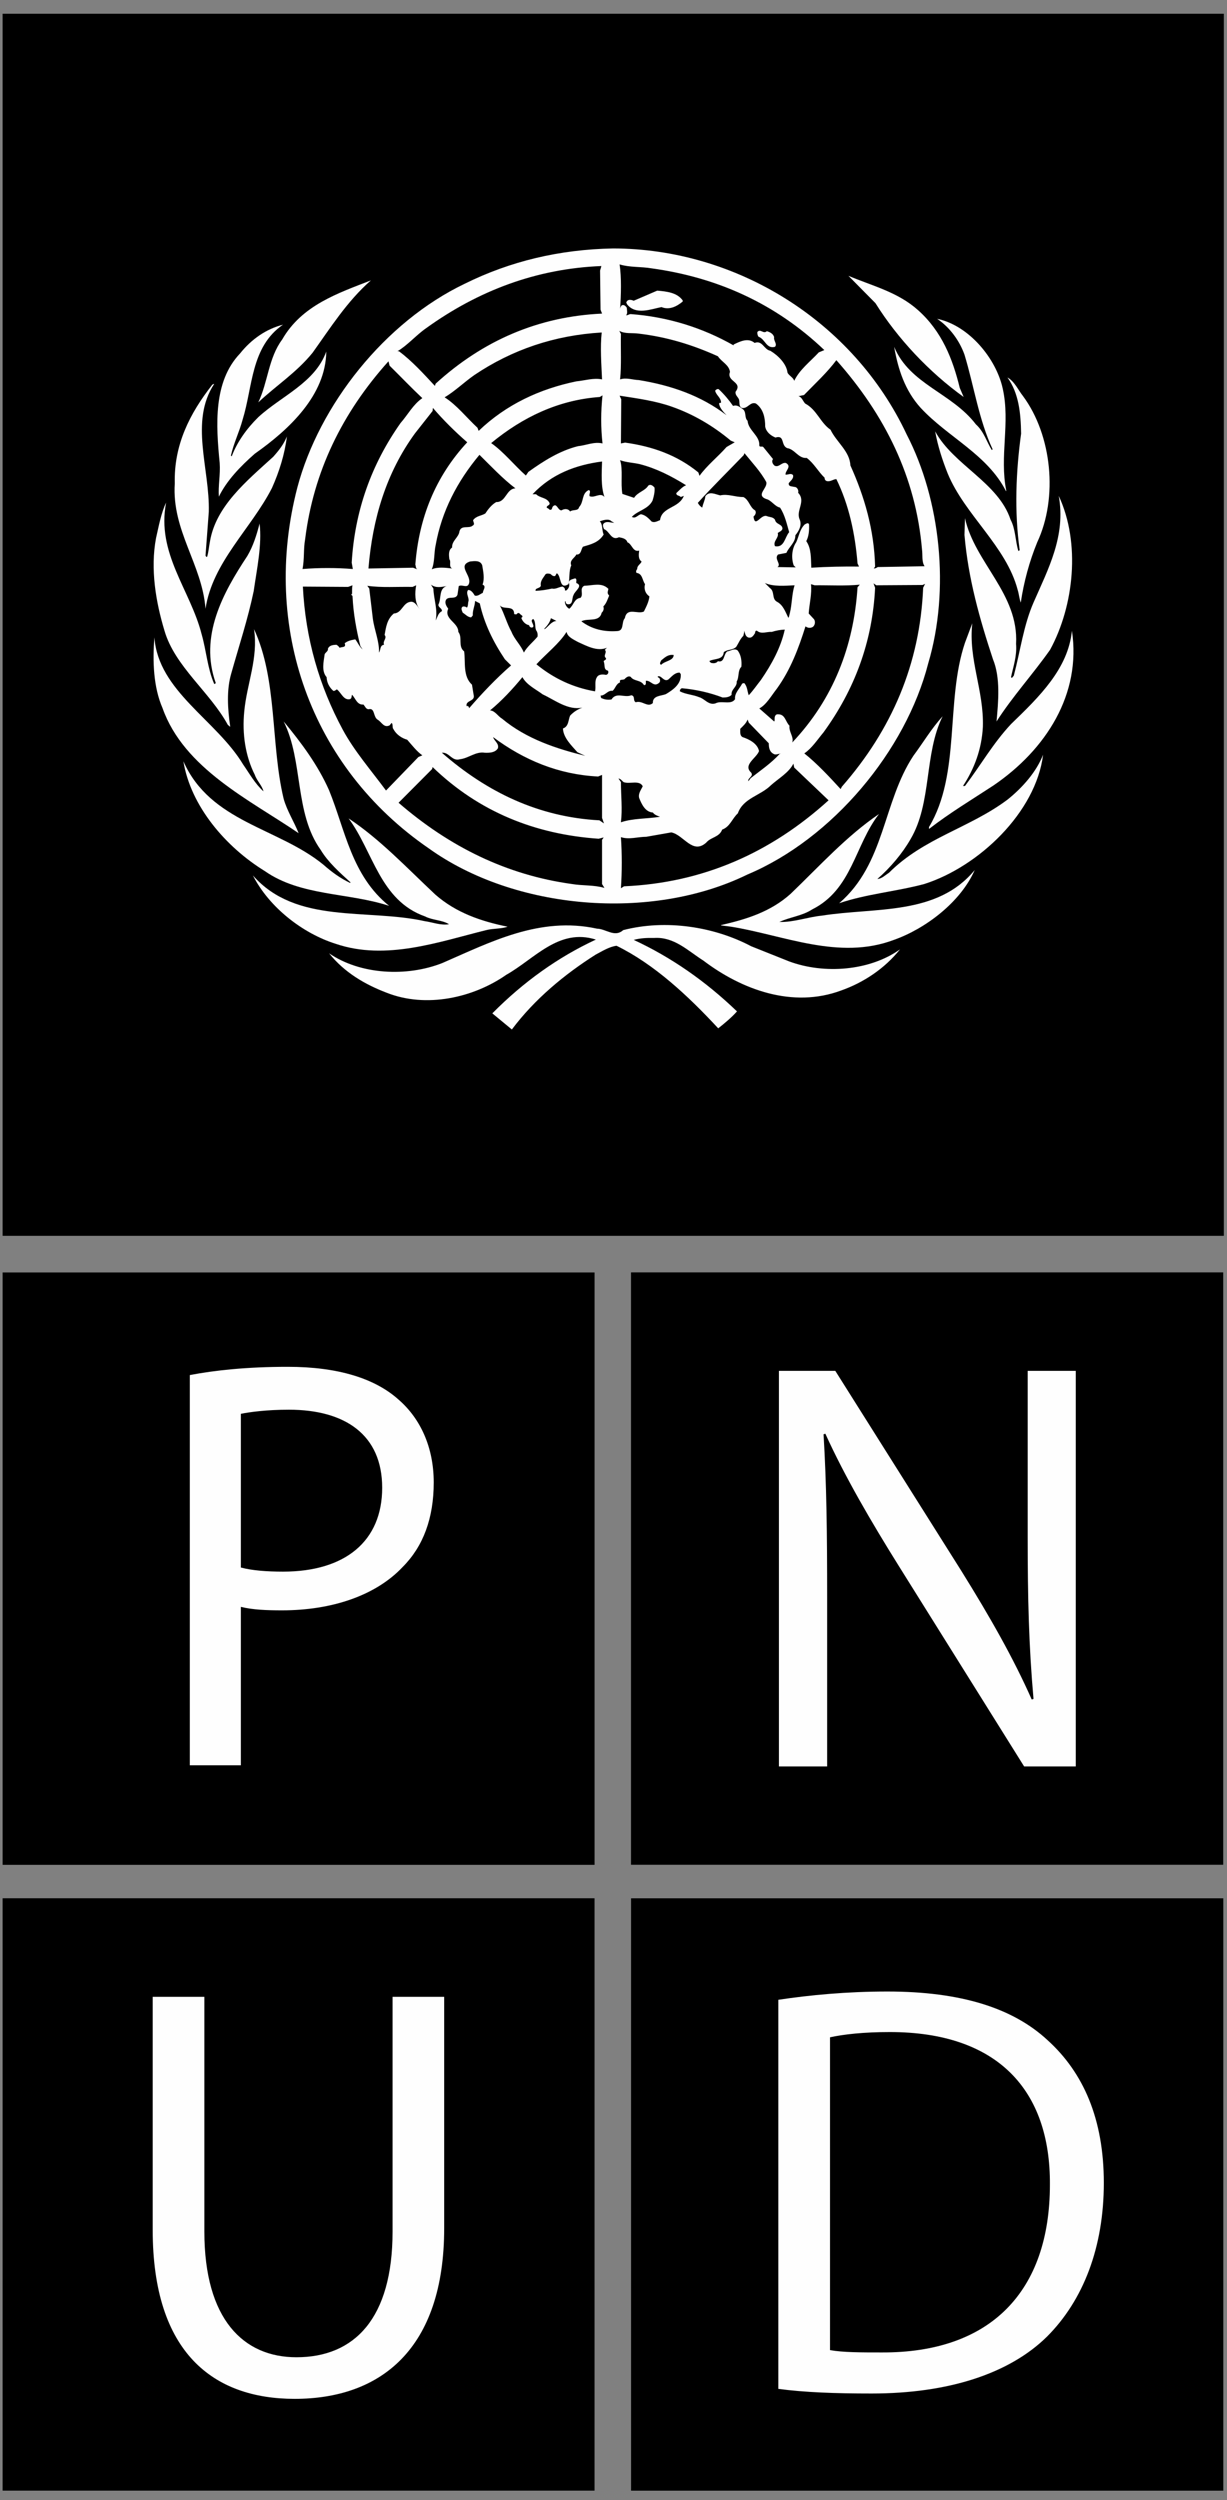 <?xml version="1.0" encoding="UTF-8"?>
<svg width="83px" height="169px" viewBox="0 0 83 169" version="1.1" xmlns="http://www.w3.org/2000/svg" xmlns:xlink="http://www.w3.org/1999/xlink">
    <rect x="0" y="0" width="83" height="169" fill="#808080" stroke="none"/>
    <!-- Generator: Sketch 55.2 (78181) - https://sketchapp.com -->
    <title>Page 1 Copy</title>
    <desc>Created with Sketch.</desc>
    <g id="Page-1" stroke="none" stroke-width="1" fill="none" fill-rule="evenodd">
        <g id="PNUD-Logo" transform="translate(-278, -29)">
            <g id="Page-1-Copy" transform="translate(278, 29)">
                <polygon id="Fill-1" fill="#000" points="0.178 126.054 40.22 126.054 40.22 86.012 0.178 86.012"></polygon>
                <g id="Group-30" transform="translate(0, 0.09)">
                    <path d="M25.853,100.476 C25.853,96.901 23.354,95.199 19.543,95.199 C18.038,95.199 16.888,95.357 16.293,95.478 L16.293,105.867 C17.044,106.068 18.038,106.145 19.147,106.145 C23.354,106.145 25.853,104.085 25.853,100.476 Z M29.34,100.115 C29.34,102.533 28.63,104.436 27.239,105.83 C25.416,107.766 22.441,108.762 19.073,108.762 C18.038,108.762 17.088,108.724 16.293,108.526 L16.293,119.235 L12.84,119.235 L12.84,92.858 C14.509,92.54 16.69,92.3 19.465,92.3 C22.881,92.3 25.377,93.093 26.964,94.52 C28.43,95.789 29.34,97.731 29.34,100.115 Z" id="Fill-2" fill="#FEFEFE"></path>
                    <polygon id="Fill-4" fill="#000" points="42.684 125.959 82.744 125.959 82.744 85.917 42.684 85.917"></polygon>
                    <path d="M55.952,119.313 L55.952,107.885 C55.952,103.44 55.912,100.234 55.709,96.86 L55.831,96.822 C57.142,99.712 58.928,102.768 60.789,105.746 L69.277,119.313 L72.77,119.313 L72.77,92.574 L69.517,92.574 L69.517,103.802 C69.517,107.927 69.595,111.18 69.912,114.75 L69.79,114.787 C68.56,112.01 66.982,109.232 65.033,106.101 L56.504,92.574 L52.69,92.574 L52.69,119.313 L55.952,119.313 Z" id="Fill-6" fill="#FEFEFE"></path>
                    <polygon id="Fill-7" fill="#000" points="0.177 168.265 40.218 168.265 40.218 128.223 0.177 128.223"></polygon>
                    <path d="M10.329,134.886 L10.329,150.638 C10.329,158.971 14.456,162.061 19.932,162.061 C25.72,162.061 30.047,158.725 30.047,150.521 L30.047,134.886 L26.555,134.886 L26.555,150.753 C26.555,156.629 23.976,159.249 20.052,159.249 C16.48,159.249 13.824,156.703 13.824,150.753 L13.824,134.886 L10.329,134.886 Z" id="Fill-8" fill="#FEFEFE"></path>
                    <polygon id="Fill-9" fill="#000" points="42.688 168.267 82.749 168.267 82.749 128.226 42.688 128.226"></polygon>
                    <path d="M71.021,147.579 C71.061,141.194 67.488,137.267 60.191,137.267 C58.407,137.267 57.059,137.423 56.146,137.622 L56.146,158.766 C57.014,158.924 58.282,158.924 59.635,158.924 C67.013,158.963 71.021,154.798 71.021,147.579 M74.668,147.461 C74.668,151.821 73.28,155.396 70.825,157.854 C68.281,160.357 64.157,161.7 58.961,161.7 C56.462,161.7 54.437,161.624 52.65,161.387 L52.65,135.086 C54.796,134.764 57.295,134.527 60.031,134.527 C64.992,134.527 68.519,135.64 70.866,137.819 C73.28,140.005 74.668,143.137 74.668,147.461" id="Fill-10" fill="#FEFEFE"></path>
                    <polygon id="Fill-11" fill="#000" points="0.177 83.446 82.786 83.446 82.786 0.839 0.177 0.839"></polygon>
                    <path d="M62.52,59.666 C60.628,60.172 58.603,60.338 56.764,60.965 C59.878,58.29 59.705,54.15 61.784,51 C62.446,50.11 62.994,49.174 63.765,48.325 C62.501,50.869 63.05,54.161 61.597,56.627 C61.036,57.607 60.232,58.554 59.351,59.324 C59.639,59.314 59.891,59.061 60.143,58.896 C62.509,56.539 65.594,55.878 68.149,53.963 C69.172,53.148 70.108,52.08 70.56,50.924 C70.074,54.833 66.189,58.5 62.52,59.666" id="Fill-12" fill="#FEFEFE"></path>
                    <path d="M71.033,43.832 C69.878,45.474 68.479,47.005 67.41,48.679 C67.531,47.356 67.687,45.728 67.169,44.472 C66.276,41.775 65.496,39.032 65.242,36.072 L65.275,34.936 C65.945,37.964 68.92,40.046 68.732,43.438 C68.798,44.262 68.544,44.956 68.391,45.683 L68.446,45.738 L68.578,45.584 C69.019,43.921 69.239,42.17 69.921,40.619 C70.9,38.383 72.113,36.126 71.618,33.429 C73.104,36.611 72.652,40.86 71.033,43.832" id="Fill-13" fill="#FEFEFE"></path>
                    <path d="M69.206,26.69 C71.155,29.332 71.583,33.539 70.162,36.567 C69.635,37.855 69.261,39.221 69.05,40.641 C68.953,40.399 68.93,40.068 68.843,39.792 C68.07,36.831 65.262,34.717 64.108,31.919 C63.745,31.006 63.436,30.059 63.259,29.068 C64.495,31.347 67.531,32.526 68.359,35.037 C68.7,35.674 68.677,36.466 68.885,37.15 C68.93,37.15 68.974,37.118 68.974,37.073 C68.611,34.486 68.722,31.777 69.073,29.222 C69.05,27.835 68.919,26.492 68.148,25.423 C68.645,25.71 68.865,26.262 69.206,26.69" id="Fill-14" fill="#FEFEFE"></path>
                    <path d="M67.831,26.184 C68.348,28.495 67.599,30.754 68.071,33.087 L68.05,33.11 C66.793,30.632 64.119,29.464 62.28,27.482 C61.212,26.304 60.75,24.873 60.485,23.355 C61.541,25.897 64.382,26.458 66.013,28.594 C66.565,29.09 66.74,29.773 67.092,30.335 L67.145,30.279 C66.209,28.276 65.891,26.019 65.242,23.882 C64.911,22.957 64.262,22.044 63.393,21.46 C65.528,21.9 67.388,24.136 67.831,26.184" id="Fill-15" fill="#FEFEFE"></path>
                    <path d="M62.103,20.877 C63.721,22.318 64.449,24.19 64.922,26.128 L65.187,26.745 C62.842,25.061 60.717,22.793 59.22,20.403 L57.391,18.553 C58.998,19.236 60.728,19.643 62.103,20.877" id="Fill-16" fill="#FEFEFE"></path>
                    <path d="M25.09,18.862 C23.471,20.282 22.348,22.077 21.147,23.75 C20.069,25.083 18.692,25.963 17.471,27.109 C18.13,25.743 18.154,24.113 19.089,22.859 C20.421,20.535 22.888,19.721 25.09,18.862" id="Fill-17" fill="#FEFEFE"></path>
                    <path d="M16.236,23.805 C17.019,22.825 18.021,22.142 19.144,21.856 C16.963,23.355 17.106,26.041 16.412,28.276 C16.192,29.101 15.809,29.861 15.619,30.709 L15.675,30.753 C16.038,29.795 16.677,28.892 17.471,28.11 C19.022,26.678 21.313,25.787 22.071,23.673 C22.038,26.613 19.584,28.926 17.238,30.577 C16.269,31.424 15.334,32.394 14.805,33.483 C14.75,32.745 14.917,31.997 14.861,31.204 C14.607,28.639 14.421,25.71 16.236,23.805" id="Fill-18" fill="#FEFEFE"></path>
                    <path d="M11.823,32.581 C11.756,29.982 12.836,27.857 14.355,25.92 C14.399,25.897 14.432,25.853 14.487,25.864 C12.813,28.408 14.201,31.612 14.124,34.507 L13.902,37.47 C13.935,37.491 13.935,37.58 14.011,37.546 C14.111,37.216 14.134,36.863 14.201,36.522 C14.595,34.133 16.668,32.438 18.483,30.786 C18.868,30.357 19.21,29.916 19.407,29.41 C19.264,30.599 18.889,31.799 18.395,32.9 C16.986,35.652 14.376,37.909 13.902,41.059 C13.67,38.042 11.612,35.785 11.823,32.581" id="Fill-19" fill="#FEFEFE"></path>
                    <path d="M10.555,36.28 C10.743,35.466 10.886,34.629 11.238,33.88 C10.567,37.314 12.88,39.793 13.638,42.777 C13.957,43.889 14.035,45.089 14.487,46.135 C14.53,46.157 14.564,46.113 14.595,46.08 C13.462,42.908 15.093,39.968 16.731,37.491 C17.128,36.819 17.36,36.071 17.559,35.299 C17.734,36.732 17.372,38.383 17.161,39.87 C16.765,41.764 16.17,43.558 15.653,45.397 C15.311,46.542 15.4,47.84 15.575,49.041 L15.412,48.91 C14.211,46.697 11.832,44.968 11.127,42.545 C10.545,40.619 10.158,38.383 10.555,36.28" id="Fill-20" fill="#FEFEFE"></path>
                    <path d="M10.445,42.997 C10.71,46.641 14.63,48.567 16.446,51.585 C16.877,52.202 17.249,52.884 17.822,53.402 C17.734,53.015 17.372,52.685 17.239,52.289 C16.601,51.024 16.369,49.515 16.524,47.985 C16.7,46.123 17.48,44.394 17.183,42.436 C18.781,45.881 18.296,50.175 19.188,53.908 C19.418,54.723 19.892,55.449 20.201,56.231 C16.92,53.995 12.449,51.871 10.995,47.776 C10.38,46.366 10.312,44.615 10.445,42.997" id="Fill-21" fill="#FEFEFE"></path>
                    <path d="M12.404,51.365 C14.234,55.503 18.812,55.846 21.886,58.367 C22.447,58.863 23.041,59.291 23.68,59.59 L23.713,59.556 C23.008,58.917 22.192,58.191 21.697,57.365 C19.902,54.867 20.531,51.365 19.188,48.678 C20.41,50.143 21.521,51.661 22.258,53.324 C23.361,56.033 23.779,59.095 26.322,61.142 C23.57,60.239 20.345,60.492 17.921,58.796 C15.268,57.166 12.9,54.404 12.404,51.365" id="Fill-22" fill="#FEFEFE"></path>
                    <path d="M17.106,59.083 C20.034,62.418 24.826,61.306 28.734,62.177 C29.283,62.254 29.791,62.473 30.374,62.386 C29.911,62.089 29.263,62.122 28.757,61.857 C25.694,60.779 25.244,57.465 23.581,55.23 C25.706,56.639 27.49,58.544 29.449,60.381 C30.859,61.616 32.554,62.188 34.337,62.551 C33.908,62.705 33.346,62.662 32.884,62.783 C29.68,63.575 26.112,64.864 22.71,63.708 C20.498,63.013 18.218,61.264 17.106,59.083" id="Fill-23" fill="#FEFEFE"></path>
                    <path d="M56.917,66.856 C53.615,68.09 50.163,66.801 47.58,64.842 C46.532,64.18 45.606,63.223 44.251,63.311 C43.763,63.301 43.29,63.323 42.87,63.443 C45.385,64.61 47.713,66.217 49.853,68.276 C49.49,68.685 49.027,69.07 48.584,69.421 C46.532,67.209 44.251,65.083 41.705,63.839 C41.208,63.905 40.736,64.204 40.283,64.445 C38.214,65.755 36.165,67.44 34.625,69.499 L33.303,68.408 C35.418,66.273 37.752,64.61 40.308,63.421 C37.797,62.628 36.156,64.73 34.251,65.8 C32.028,67.352 28.834,68.078 26.147,67.011 C24.703,66.46 23.305,65.656 22.259,64.347 C24.373,65.8 27.523,65.954 29.923,65.006 C33.15,63.608 36.495,61.837 40.384,62.683 C40.989,62.694 41.584,63.301 42.155,62.782 C45.044,62.034 48.319,62.551 50.812,63.872 L53.383,64.897 C55.762,65.777 58.844,65.536 60.882,64.081 C59.835,65.392 58.406,66.328 56.917,66.856" id="Fill-24" fill="#FEFEFE"></path>
                    <path d="M60.463,63.443 C56.753,64.841 53.018,63.123 49.456,62.551 L48.773,62.463 L48.773,62.441 C50.471,62.056 52.125,61.549 53.483,60.327 C55.477,58.412 57.248,56.44 59.461,54.932 C57.821,57.036 57.645,60.03 54.936,61.384 C54.265,61.824 53.416,61.901 52.721,62.232 C53.713,62.254 54.615,61.901 55.597,61.802 C59.231,61.23 63.393,61.814 65.935,58.719 C64.99,60.877 62.62,62.683 60.463,63.443" id="Fill-25" fill="#FEFEFE"></path>
                    <path d="M67.201,53.005 C65.737,53.963 64.251,54.854 62.842,55.944 L62.842,55.812 C65.001,52.223 63.943,47.302 65.275,43.36 L65.77,42.038 C65.496,44.495 66.564,46.575 66.486,49.042 C66.408,50.528 65.924,51.848 65.142,53.038 L65.275,53.038 C66.33,51.651 67.158,50.175 68.391,48.854 C70.308,47.005 72.256,45.11 72.51,42.545 C73.158,46.829 70.757,50.583 67.201,53.005" id="Fill-26" fill="#FEFEFE"></path>
                    <path d="M62.446,39.638 C62.235,44.791 60.32,49.24 56.95,53.083 L56.863,53.248 C56.17,52.488 55.245,51.496 54.407,50.836 C54.915,50.495 55.299,49.9 55.705,49.416 C57.797,46.542 59.02,43.305 59.196,39.638 L59.088,39.341 L59.274,39.473 L62.413,39.452 L62.577,39.375 L62.446,39.638 Z M42.212,59.82 L42.002,59.952 C42.079,58.829 42.079,57.618 42.002,56.496 C42.552,56.682 43.136,56.473 43.72,56.473 L45.409,56.176 C46.248,56.341 46.842,57.695 47.769,56.87 C48.089,56.484 48.651,56.516 48.851,55.988 C49.389,55.791 49.522,55.241 49.911,54.889 C50.273,53.853 51.443,53.699 52.157,52.982 C52.677,52.521 53.362,52.136 53.67,51.529 L53.724,51.793 L56.048,54.007 C52.113,57.575 47.526,59.59 42.212,59.82 L42.212,59.82 Z M42.177,52.775 C42.575,52.939 43.258,52.609 43.478,53.06 C43.355,53.314 43.159,53.555 43.237,53.853 C43.4,54.261 43.644,54.8 44.162,54.833 C44.295,55.008 44.471,55.053 44.647,55.12 C43.764,55.262 42.816,55.218 42.002,55.493 C42.113,54.601 42.002,53.677 42.002,52.775 L41.837,52.532 C41.99,52.553 42.068,52.685 42.177,52.775 L42.177,52.775 Z M41.362,47.192 C41.12,47.225 40.924,47.203 40.725,47.115 C40.624,47.103 40.657,46.993 40.624,46.927 C40.944,46.938 41.099,46.553 41.439,46.609 C41.638,46.431 41.672,46.135 41.946,46.036 C41.857,45.75 42.212,45.936 42.287,45.772 C42.387,45.683 42.518,45.584 42.662,45.661 C42.882,45.981 43.335,45.848 43.556,46.212 C43.665,46.256 43.699,46.135 43.689,46.058 L43.689,45.926 C44.041,45.892 44.217,46.399 44.594,46.058 C44.681,45.981 44.658,45.814 44.594,45.739 C44.549,45.717 44.495,45.694 44.484,45.639 C44.736,45.518 44.89,46.024 45.199,45.848 C45.452,45.639 45.628,45.375 45.972,45.375 L46.048,45.474 C46.104,46.135 45.542,46.532 45.045,46.829 C44.725,46.961 44.141,46.915 44.162,47.434 C43.8,47.764 43.457,47.236 43.004,47.379 C42.793,47.269 42.993,46.961 42.705,46.905 C42.243,47.103 41.692,46.664 41.362,47.192 L41.362,47.192 Z M38.698,59.666 C34.271,59.061 30.396,57.144 26.961,54.172 L29.23,51.894 L29.263,51.76 C32.401,54.789 36.2,56.308 40.495,56.605 L40.835,56.516 L40.725,56.682 L40.725,59.666 L40.888,59.931 C40.206,59.721 39.403,59.787 38.698,59.666 L38.698,59.666 Z M23.183,49.228 C21.599,46.288 20.663,43.084 20.488,39.561 L23.547,39.583 L23.847,39.473 C23.801,39.638 23.822,39.848 23.813,40.09 L23.791,40.057 C23.703,40.124 23.856,40.156 23.847,40.221 C23.901,41.388 24.109,42.49 24.373,43.57 L24.528,43.811 C24.296,43.604 24.209,43.349 24.033,43.128 C23.779,43.172 23.505,43.227 23.316,43.394 C23.438,43.711 23.118,43.613 22.976,43.701 C22.932,43.625 22.843,43.536 22.755,43.492 C22.524,43.504 22.281,43.526 22.183,43.757 C22.215,43.921 22.028,43.998 21.962,44.131 C21.896,44.626 21.731,45.275 22.094,45.683 C22.105,46.047 22.281,46.376 22.545,46.608 C22.656,46.63 22.711,46.542 22.788,46.508 C23.084,46.729 23.239,47.269 23.679,47.17 C23.813,47.103 23.769,46.972 23.813,46.873 C24.045,47.103 24.153,47.577 24.582,47.533 C24.692,47.644 24.747,47.841 24.924,47.853 C25.386,47.731 25.22,48.38 25.562,48.567 C25.827,48.733 25.971,49.13 26.355,48.942 L26.488,48.777 C26.608,48.866 26.509,49.085 26.619,49.206 C26.807,49.559 27.182,49.813 27.545,49.911 C27.863,50.274 28.194,50.704 28.569,50.968 L28.305,51.079 L26.112,53.346 C25.111,51.992 23.967,50.68 23.183,49.228 L23.183,49.228 Z M20.641,36.358 C21.203,31.81 23.139,27.824 26.278,24.333 L26.355,24.63 C27.105,25.369 27.852,26.151 28.569,26.823 C27.951,27.241 27.588,27.945 27.094,28.507 C25.122,31.302 24,34.431 23.791,37.943 L23.868,38.373 C22.767,38.284 21.566,38.284 20.465,38.373 C20.598,37.701 20.521,37.018 20.641,36.358 L20.641,36.358 Z M28.834,22.088 C32.323,19.578 36.254,18.068 40.681,17.893 L40.592,18.2 L40.624,20.843 L40.725,21.108 C36.429,21.306 32.687,22.914 29.471,25.842 L29.417,25.995 C28.68,25.204 27.852,24.289 26.984,23.652 L26.885,23.652 C27.567,23.255 28.162,22.55 28.834,22.088 L28.834,22.088 Z M40.757,29.884 C40.184,29.75 39.645,30.016 39.094,30.07 C37.863,30.38 36.783,31.061 35.738,31.81 C35.683,31.898 35.626,31.976 35.571,32.053 C34.81,31.38 34.064,30.445 33.225,29.861 C35.351,28.109 37.775,26.944 40.572,26.745 L40.757,26.635 C40.639,27.703 40.639,28.848 40.757,29.884 L40.757,29.884 Z M39.887,33.451 C39.821,33.297 40.009,33.13 39.832,33.032 C39.326,33.263 39.514,33.825 39.172,34.188 C39.116,34.475 38.743,34.331 38.566,34.486 C38.433,34.277 38.169,34.287 37.983,34.409 C37.719,34.409 37.674,33.87 37.399,34.144 C37.322,34.233 37.365,34.431 37.158,34.353 C37.112,34.277 37.036,34.266 36.981,34.222 C36.969,34.056 37.257,34.079 37.158,33.88 C36.959,33.527 36.529,33.583 36.265,33.319 L36.023,33.319 C37.322,31.942 38.952,31.337 40.725,31.105 C40.702,31.898 40.639,32.789 40.888,33.506 C40.615,33.165 40.228,33.594 39.887,33.451 L39.887,33.451 Z M36.814,42.414 C37.013,42.215 37.201,41.972 37.267,41.697 L37.641,41.884 C37.3,41.906 37.112,42.249 36.849,42.436 L36.814,42.414 Z M40.361,45.717 C40.206,45.969 40.328,46.345 40.25,46.642 C38.786,46.388 37.465,45.781 36.286,44.813 C36.948,44.098 37.85,43.394 38.325,42.622 C38.391,42.975 38.808,43.14 39.094,43.305 C39.684,43.568 40.392,43.973 41.06,43.693 C41.005,43.734 40.964,43.797 40.912,43.832 C41.099,44.021 40.769,44.218 40.989,44.395 C41.033,44.538 40.846,44.517 40.835,44.626 C40.944,44.824 40.801,45.177 41.12,45.242 C41.199,45.353 41.12,45.518 40.989,45.528 C40.769,45.485 40.471,45.474 40.361,45.717 L40.361,45.717 Z M33.568,33.846 C33.259,34.023 33.017,34.331 32.83,34.618 C32.565,34.783 32.224,34.772 32.004,35.069 C32.004,35.189 32.147,35.344 31.983,35.432 C31.728,35.674 31.201,35.366 31.08,35.828 C31.033,36.236 30.552,36.466 30.583,36.919 C30.32,37.096 30.364,37.436 30.396,37.712 C30.539,37.887 30.331,38.207 30.583,38.339 C30.155,38.284 29.591,38.217 29.207,38.395 C29.417,37.899 29.351,37.282 29.471,36.753 C29.879,34.475 30.915,32.471 32.433,30.654 C33.194,31.403 34.007,32.272 34.867,32.921 C34.24,32.944 34.229,33.87 33.568,33.846 L33.568,33.846 Z M32.038,46.873 L31.927,46.19 C31.301,45.629 31.496,44.659 31.399,43.944 C30.958,43.591 31.311,43.018 31.002,42.622 C31.013,41.983 30.01,41.764 30.32,41.058 C30.198,40.883 30.045,40.652 30.187,40.431 C30.386,40.199 30.814,40.453 30.947,40.112 L31.033,39.528 C31.266,39.396 31.596,39.694 31.717,39.375 C31.939,38.824 30.902,38.152 31.795,37.865 C32.093,37.833 32.5,37.767 32.62,38.129 C32.687,38.548 32.796,39 32.642,39.43 C32.928,39.54 32.664,39.793 32.664,39.981 C32.488,40.057 32.323,40.232 32.113,40.166 C32.027,40.023 31.871,39.771 31.662,39.793 C31.496,40.023 31.728,40.266 31.695,40.53 C31.64,40.685 31.683,40.86 31.586,40.981 C31.509,40.926 31.433,40.895 31.321,40.905 C31.133,41.003 31.256,41.202 31.301,41.323 C31.496,41.445 31.64,41.631 31.871,41.642 L31.983,41.511 C31.958,41.158 32.125,40.883 32.136,40.53 L32.455,40.695 C32.752,42.06 33.369,43.305 34.152,44.473 L34.571,44.89 C33.568,45.76 32.588,46.795 31.74,47.775 L31.74,47.797 C31.728,47.754 31.695,47.577 31.563,47.644 C31.476,47.225 32.169,47.345 32.038,46.873 L32.038,46.873 Z M39.061,50.759 L39.59,51.001 C37.674,50.529 35.616,49.868 33.963,48.49 C33.679,48.325 33.49,47.951 33.149,47.93 C33.919,47.303 34.691,46.476 35.339,45.683 C35.626,46.212 36.242,46.497 36.716,46.85 C37.549,47.237 38.416,47.94 39.392,47.742 C39.089,47.853 38.809,48.022 38.566,48.282 C38.433,48.579 38.478,49.018 38.081,49.151 C38.103,49.779 38.665,50.308 39.061,50.759 L39.061,50.759 Z M35.792,42.171 C35.802,42.282 35.934,42.38 36.056,42.303 C36.177,42.139 35.792,41.851 36.077,41.753 C36.254,41.951 36.165,42.282 36.265,42.512 C36.354,42.633 36.385,42.776 36.364,42.942 C36.066,43.305 35.649,43.625 35.438,44.021 C35.24,43.526 34.8,43.128 34.602,42.622 C34.283,42.049 34.119,41.399 33.809,40.828 C34.074,41.158 34.78,40.783 34.78,41.411 C34.822,41.445 34.888,41.433 34.944,41.433 C35.031,41.334 35.042,41.323 35.153,41.379 C35.209,41.487 35.472,41.543 35.263,41.675 C35.339,41.906 35.538,42.126 35.792,42.171 L35.792,42.171 Z M40.725,25.556 C40.152,25.435 39.569,25.633 38.986,25.688 C36.529,26.195 34.251,27.241 32.378,29.036 L32.3,28.826 C31.563,28.143 30.893,27.284 30.077,26.768 C30.782,26.349 31.409,25.732 32.093,25.258 C34.647,23.542 37.509,22.572 40.702,22.385 C40.592,23.42 40.681,24.51 40.725,25.556 L40.725,25.556 Z M28.228,38.395 L27.94,38.284 L24.924,38.339 C25.199,34.971 26.125,31.876 28.073,29.201 L29.263,27.692 L29.283,27.482 C29.99,28.309 30.771,29.079 31.606,29.807 C29.438,32.141 28.338,34.937 28.095,38.075 C28.139,38.185 28.107,38.318 28.228,38.395 L28.228,38.395 Z M25.981,43.492 C25.682,43.526 25.761,43.855 25.639,44.02 C25.663,43.25 25.322,42.502 25.22,41.72 L24.979,39.694 L24.846,39.506 C25.815,39.649 26.885,39.561 27.909,39.583 L28.151,39.473 C28.061,39.958 28.039,40.662 28.393,41.092 C28.27,40.96 28.095,40.574 27.808,40.585 C27.248,40.619 27.204,41.356 26.642,41.379 C26.178,41.764 26.112,42.303 26.015,42.832 C26.213,43.041 25.859,43.25 25.981,43.492 L25.981,43.492 Z M29.317,39.694 L29.152,39.43 C29.483,39.671 29.825,39.594 30.209,39.528 C29.669,39.705 29.868,40.366 29.659,40.773 C29.626,40.971 29.923,41.026 29.89,41.224 C29.626,41.356 29.591,41.642 29.471,41.851 C29.626,41.114 29.339,40.421 29.317,39.694 L29.317,39.694 Z M40.856,55.569 L40.548,55.36 C36.452,55.141 32.951,53.467 29.89,50.792 C30.386,50.737 30.571,51.398 31.112,51.231 C31.707,51.165 32.169,50.692 32.796,50.792 C33.106,50.803 33.49,50.792 33.679,50.495 C33.776,50.166 33.425,49.998 33.358,49.735 C35.438,51.287 37.785,52.267 40.46,52.399 L40.725,52.289 L40.725,55.196 L40.856,55.569 Z M41.362,35.147 L41.548,35.245 C41.318,35.256 41.056,35.113 40.856,35.278 C40.725,35.378 40.812,35.553 40.856,35.674 C41.252,35.828 41.341,36.478 41.869,36.226 C42.09,36.269 42.364,36.313 42.442,36.567 C42.76,36.687 42.804,37.249 43.237,37.128 C43.213,37.337 43.148,37.701 43.4,37.865 C43.335,38.053 43.093,38.13 43.104,38.373 C43.048,38.438 42.993,38.548 43.06,38.637 C43.467,38.68 43.446,39.143 43.633,39.396 C43.543,39.715 43.656,40.046 43.93,40.221 C43.888,40.596 43.72,40.915 43.556,41.246 C43.126,41.455 42.418,40.926 42.266,41.697 C42.024,41.962 42.233,42.544 41.759,42.567 C40.856,42.633 40.019,42.436 39.326,41.906 C39.776,41.675 40.548,41.995 40.702,41.323 C40.823,41.224 40.867,41.048 40.812,40.905 C41.022,40.695 41.099,40.421 41.208,40.166 C41.044,40.003 41.12,39.914 41.155,39.715 C40.702,39.253 40.088,39.495 39.514,39.506 C39.172,39.705 39.501,40.079 39.27,40.321 C38.831,40.376 38.82,40.805 38.511,41.058 C38.335,40.981 38.203,40.74 38.214,40.563 L38.27,40.563 C38.247,40.652 38.302,40.728 38.379,40.751 C38.797,40.818 38.665,40.344 38.797,40.134 C38.864,39.87 39.481,39.506 38.986,39.319 C38.961,39.21 39.05,39.066 38.908,39 C38.754,39.066 38.499,39.066 38.478,39.297 C38.556,39.495 38.478,39.694 38.302,39.825 L38.214,39.825 C38.247,39.694 38.147,39.604 38.06,39.561 C37.806,39.573 37.598,39.759 37.343,39.694 C36.991,39.771 36.594,39.837 36.232,39.848 C36.188,39.638 36.518,39.705 36.585,39.506 C36.529,39.176 36.75,38.978 36.894,38.736 C36.981,38.648 37.146,38.68 37.247,38.713 C37.332,38.802 37.422,38.878 37.553,38.845 L37.663,38.658 C37.995,38.857 37.806,39.803 38.455,39.396 C38.556,38.989 38.468,38.504 38.644,38.129 C38.499,37.778 38.874,37.634 38.986,37.392 C39.326,37.425 39.293,37.041 39.436,36.864 C39.953,36.71 40.505,36.588 40.835,36.038 C40.702,35.762 40.79,35.366 40.572,35.147 C40.801,35.069 41.187,34.948 41.362,35.147 L41.362,35.147 Z M43.213,22.462 C45.144,22.693 46.853,23.221 48.563,23.993 C48.816,24.378 49.313,24.564 49.379,25.05 C49.126,25.721 50.273,25.71 49.756,26.393 C49.722,26.613 49.911,26.734 49.985,26.9 C50.052,27.087 49.954,27.374 50.175,27.482 C50.571,27.571 50.737,27.042 51.133,27.185 C51.65,27.559 51.761,28.176 51.761,28.749 C51.828,29.113 52.136,29.354 52.456,29.487 C53.107,29.288 52.799,30.016 53.251,30.202 C53.758,30.268 54.011,30.919 54.571,30.864 C55.069,31.238 55.343,31.788 55.783,32.206 C55.772,32.305 55.829,32.394 55.916,32.426 C56.181,32.493 56.346,32.305 56.575,32.294 C57.424,34.034 57.841,35.961 58.008,37.998 L58.108,38.207 C57.039,38.196 55.972,38.217 54.881,38.284 C54.849,37.657 54.893,36.996 54.54,36.489 C54.717,36.159 54.748,35.729 54.727,35.355 C54.66,35.189 54.515,35.334 54.441,35.355 C54.089,35.696 54.043,36.17 53.857,36.567 C53.559,36.996 53.516,37.645 53.691,38.13 L53.824,38.263 L52.591,38.24 C52.886,38.053 52.336,37.689 52.633,37.392 L53.196,37.282 C53.37,36.874 53.813,36.578 53.802,36.094 C54.043,35.796 54.265,35.411 54.089,35.013 C53.824,34.409 54.54,33.792 53.989,33.22 C54.043,33.054 53.924,32.812 53.724,32.823 C53.548,32.768 53.349,32.823 53.349,32.58 C53.45,32.426 53.703,32.272 53.646,32.031 C53.516,31.865 53.305,32.008 53.14,31.997 C53.097,31.732 53.592,31.447 53.162,31.204 C52.866,31.15 52.699,31.523 52.401,31.391 C52.269,31.282 52.171,31.095 52.291,30.941 L51.63,30.126 C51.563,30.049 51.376,30.169 51.363,30.016 C51.409,29.365 50.615,29.002 50.571,28.354 C50.328,28.133 50.525,27.725 50.206,27.538 C50.028,27.406 49.831,27.252 49.589,27.35 C49.313,26.954 48.993,26.569 48.616,26.216 C48.51,26.185 48.432,26.25 48.376,26.316 C48.432,26.624 48.795,26.8 48.773,27.142 C48.719,27.13 48.673,27.142 48.639,27.185 C48.685,27.505 48.94,27.758 49.147,27.978 C47.415,26.647 45.376,25.952 43.213,25.601 C42.793,25.589 42.364,25.413 41.946,25.556 C42.046,24.599 41.979,23.508 42.002,22.484 L41.892,22.275 C42.3,22.495 42.74,22.396 43.213,22.462 L43.213,22.462 Z M44.065,18.047 C48.475,18.653 52.436,20.403 55.762,23.574 L55.388,23.728 C54.782,24.378 54.078,24.906 53.724,25.655 C53.68,25.445 53.37,25.303 53.272,25.104 C53.206,24.498 52.623,23.926 52.104,23.618 C51.674,23.542 51.576,22.891 51.045,23.09 C50.604,22.716 50.052,22.991 49.623,23.2 L49.623,23.256 C47.526,22.066 45.188,21.328 42.662,21.141 C42.541,21.141 42.474,21.239 42.345,21.218 C42.474,21.13 42.408,20.865 42.397,20.711 C42.33,20.601 42.199,20.47 42.046,20.557 C41.99,20.634 41.946,20.723 41.946,20.822 C42.012,19.842 42.046,18.653 41.913,17.782 C42.585,17.992 43.355,17.926 44.065,18.047 L44.065,18.047 Z M46.126,46.431 C47.097,46.52 48.013,46.729 48.883,47.059 C49.103,47.059 49.346,47.037 49.49,46.873 C49.435,46.508 49.876,46.345 49.831,45.98 C50.019,45.673 49.886,45.242 50.15,44.979 C50.185,44.592 50.13,44.163 49.886,43.867 C49.644,43.711 49.422,43.911 49.191,43.944 C48.929,44.141 49.027,44.726 48.563,44.605 C48.452,44.758 48.243,44.758 48.089,44.714 C48.056,44.659 47.976,44.649 48.001,44.583 C48.332,44.416 48.917,44.527 48.959,43.998 C49.203,43.788 49.578,43.878 49.808,43.625 C49.974,43.36 50.052,43.128 50.284,42.886 C50.306,42.776 50.35,42.666 50.339,42.544 C50.404,42.7 50.404,42.909 50.604,42.997 C50.857,43.073 50.97,42.864 51.079,42.7 C51.068,42.611 51.133,42.479 51.233,42.567 C51.509,42.788 51.896,42.599 52.214,42.622 C52.488,42.534 52.788,42.479 53.086,42.467 C52.821,43.68 52.2,44.812 51.474,45.87 C51.202,46.212 50.956,46.575 50.649,46.905 C50.549,46.652 50.56,46.311 50.339,46.08 L50.206,46.114 C50.028,46.465 49.676,46.762 49.722,47.17 C49.457,47.587 48.795,47.236 48.397,47.456 C47.923,47.599 47.67,47.136 47.294,47.037 C46.875,46.86 46.391,46.85 45.993,46.642 C45.98,46.542 46.037,46.465 46.126,46.431 L46.126,46.431 Z M49.147,30.126 C48.563,30.786 47.813,31.38 47.318,32.074 L47.24,31.844 C45.795,30.665 44.118,30.082 42.287,29.828 L42.002,29.884 L42.024,26.9 L41.913,26.656 C43.126,26.844 44.351,27.009 45.464,27.406 C46.899,27.912 48.22,28.683 49.435,29.696 L49.7,29.807 L49.147,30.126 Z M53.748,39.473 C53.559,40.068 53.581,40.751 53.428,41.356 C53.396,41.455 53.396,41.577 53.329,41.675 C53.14,41.302 52.985,40.805 52.556,40.585 C52.191,40.387 52.423,39.891 52.082,39.661 L51.74,39.319 C52.325,39.573 53.086,39.506 53.748,39.473 L53.748,39.473 Z M51.818,33.638 C52.18,33.716 52.401,34.144 52.766,34.222 C53.097,34.728 53.218,35.312 53.383,35.883 C53.086,36.214 53.063,36.952 52.423,36.831 C52.269,36.478 52.711,36.269 52.61,35.94 C52.721,35.85 52.899,35.807 52.931,35.641 C52.907,35.312 52.488,35.378 52.423,35.037 C52.291,34.849 52.069,34.871 51.896,34.805 C51.474,34.607 51.079,35.652 50.97,34.828 C51.101,34.717 51.177,34.552 51.079,34.409 C50.714,34.21 50.682,33.703 50.284,33.506 C49.743,33.518 49.246,33.274 48.719,33.396 C48.376,33.319 47.976,33.088 47.714,33.451 C47.691,33.725 47.548,33.956 47.505,34.222 C47.383,34.155 47.272,34.034 47.205,33.901 C48.178,32.823 49.292,31.732 50.306,30.676 L50.36,30.543 C50.868,31.171 51.464,31.799 51.839,32.503 C51.926,32.921 51.112,33.362 51.818,33.638 L51.818,33.638 Z M45.574,44.186 C45.552,44.583 44.99,44.571 44.725,44.846 C44.571,44.791 44.693,44.637 44.725,44.55 C44.99,44.34 45.188,44.131 45.574,44.186 L45.574,44.186 Z M44.647,35.069 C44.471,35.135 44.282,35.256 44.086,35.169 C43.895,34.971 43.656,34.706 43.346,34.672 C43.136,34.728 42.993,34.992 42.74,34.849 C43.136,34.419 43.843,34.342 44.141,33.748 C44.228,33.462 44.306,33.165 44.274,32.867 C44.162,32.735 43.998,32.614 43.852,32.735 C43.633,33.098 43.126,33.175 42.893,33.561 L42.102,33.297 C41.969,32.57 42.156,31.645 41.946,31.016 C42.364,31.171 42.827,31.181 43.269,31.282 C44.392,31.567 45.42,32.096 46.412,32.712 C46.18,32.789 45.937,33.065 45.75,33.241 C45.741,33.44 45.961,33.384 46.048,33.506 L46.258,33.429 C45.917,34.287 44.771,34.155 44.647,35.069 L44.647,35.069 Z M50.813,52.136 C50.238,51.607 51.166,51.165 51.344,50.68 C51.244,50.166 50.669,49.878 50.23,49.735 C50.019,49.614 50.086,49.35 50.074,49.174 C50.273,48.975 50.471,48.81 50.571,48.546 L50.649,48.755 L52.004,50.153 C52.004,50.473 52.058,50.747 52.367,50.89 C52.523,50.957 52.69,50.824 52.821,50.869 L52.743,50.869 C52.157,51.508 51.443,51.992 50.779,52.509 L50.625,52.718 C50.549,52.499 50.999,52.399 50.813,52.136 L50.813,52.136 Z M53.405,48.965 C53.129,48.7 53.118,48.182 52.633,48.194 C52.469,48.172 52.401,48.325 52.401,48.457 C52.391,48.534 52.423,48.623 52.367,48.678 L51.363,47.797 C51.839,47.554 52.191,46.915 52.556,46.454 C53.483,45.166 54.024,43.721 54.487,42.249 C54.639,42.369 54.839,42.38 54.991,42.282 C55.136,42.16 55.167,41.929 55.069,41.774 L54.704,41.379 C54.748,40.718 54.927,40.068 54.86,39.396 L55.102,39.473 C56.126,39.462 57.171,39.528 58.162,39.43 L58.008,39.604 C57.754,43.579 56.368,47.17 53.592,50.099 C53.714,49.712 53.349,49.384 53.405,48.965 L53.405,48.965 Z M62.368,37.051 C62.423,37.425 62.335,37.876 62.543,38.185 L59.37,38.24 C59.298,38.296 59.209,38.339 59.107,38.339 L59.196,38.207 C59.131,35.718 58.481,33.484 57.523,31.368 C57.489,30.422 56.575,29.785 56.181,28.958 C55.477,28.474 55.266,27.614 54.462,27.185 C54.308,27.02 54.243,26.745 54.011,26.69 L54.386,26.613 C55.145,25.831 55.972,25.072 56.575,24.256 C59.859,27.957 61.951,32.151 62.368,37.051 L62.368,37.051 Z M61.332,29.278 C57.721,21.592 49.787,16.716 41.473,16.704 C37.841,16.77 34.503,17.573 31.453,19.082 C26.024,21.669 21.588,27.296 20.113,32.867 C17.678,42.249 20.972,51.749 29.019,57.266 C34.81,61.416 44.041,62.21 50.549,59.028 C56.322,56.605 61.277,50.648 62.787,44.758 C64.273,39.771 63.622,33.693 61.332,29.278 L61.332,29.278 Z" id="Fill-27" fill="#FEFEFE"></path>
                    <path d="M51.233,22.352 C51.222,22.473 51.244,22.584 51.309,22.671 C51.772,22.836 51.829,23.509 52.423,23.355 C52.601,23.155 52.311,22.945 52.367,22.693 C52.291,22.462 52.091,22.362 51.871,22.296 C51.639,22.518 51.444,22.1 51.233,22.352" id="Fill-28" fill="#FEFEFE"></path>
                    <path d="M42.418,20.48 C43.004,21.229 44.019,20.81 44.746,20.667 C45.277,20.887 45.785,20.622 46.18,20.294 L46.18,20.216 C45.804,19.687 45.1,19.61 44.458,19.555 L42.87,20.238 C42.74,20.183 42.486,20.116 42.398,20.294 C42.33,20.348 42.398,20.425 42.418,20.48" id="Fill-29" fill="#FEFEFE"></path>
                </g>
            </g>
        </g>
    </g>
</svg>